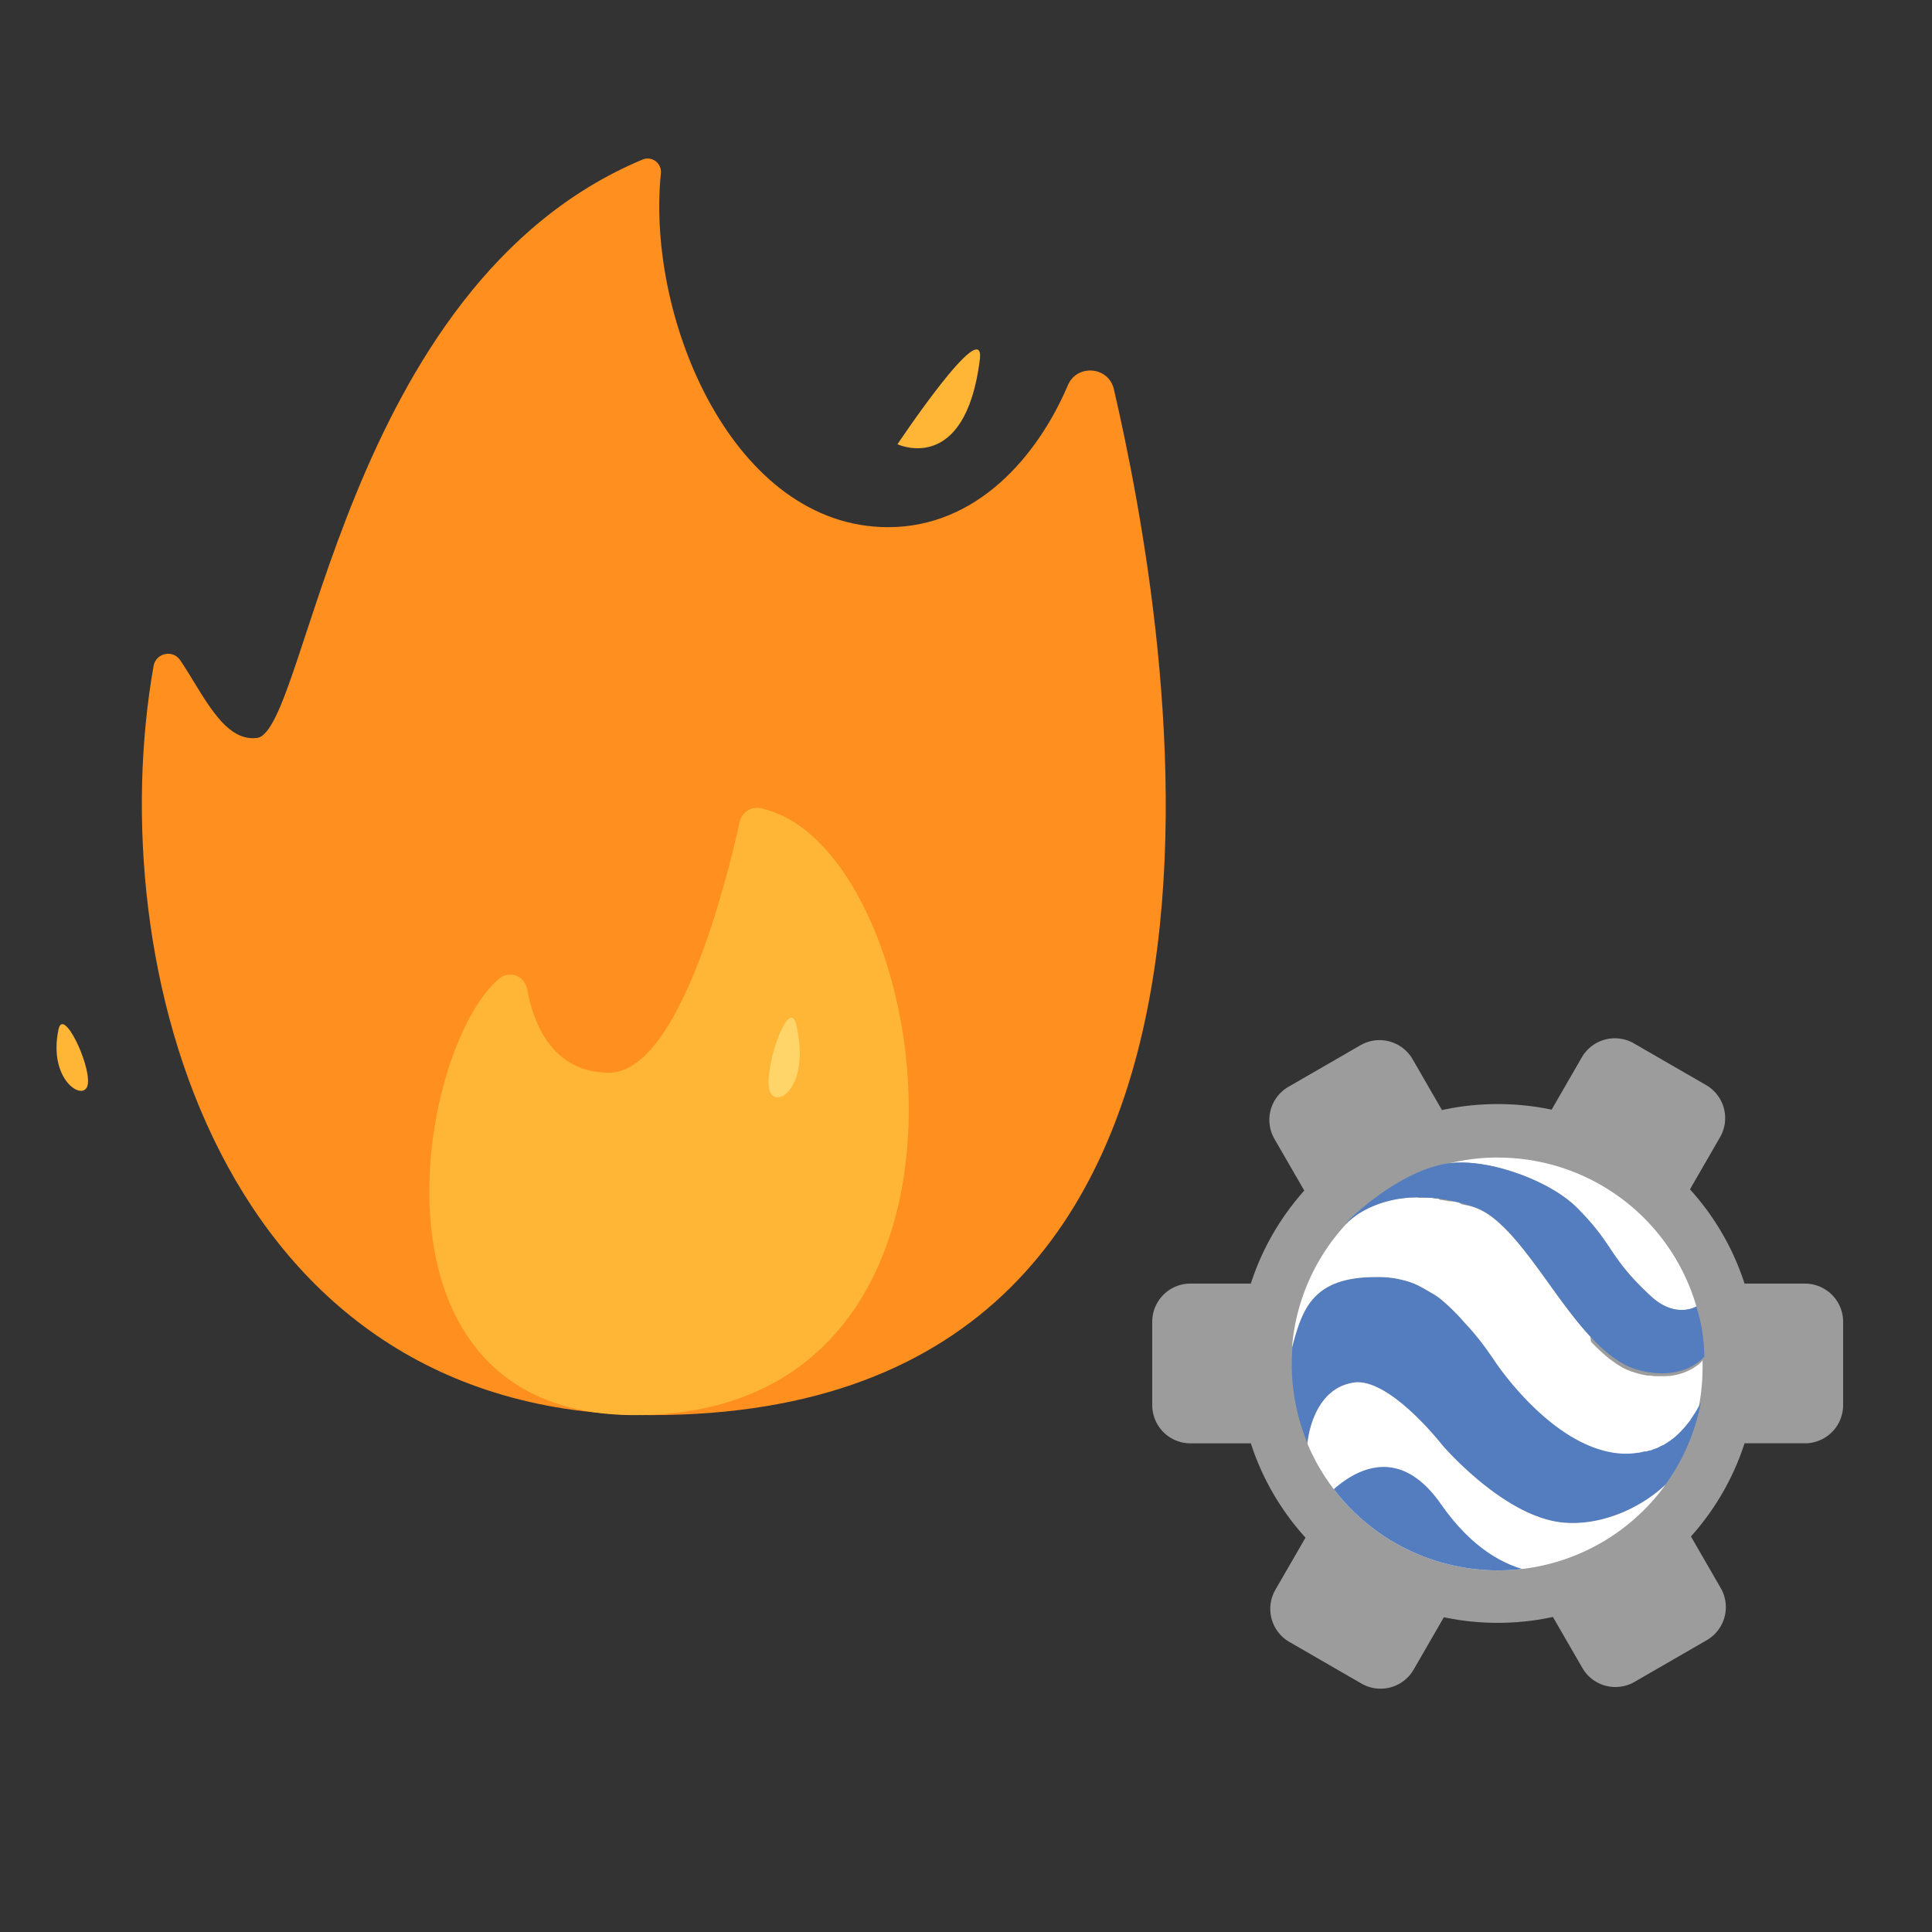 <?xml version="1.0" encoding="UTF-8" standalone="no"?>
<svg
   xmlns:dc="http://purl.org/dc/elements/1.1/"
   xmlns:cc="http://creativecommons.org/ns#"
   xmlns:rdf="http://www.w3.org/1999/02/22-rdf-syntax-ns#"
   xmlns:svg="http://www.w3.org/2000/svg"
   xmlns="http://www.w3.org/2000/svg"
   xmlns:sodipodi="http://sodipodi.sourceforge.net/DTD/sodipodi-0.dtd"
   xmlns:inkscape="http://www.inkscape.org/namespaces/inkscape"
   inkscape:version="1.0 (4035a4fb49, 2020-05-01)"
   sodipodi:docname="fire.svg"
   version="1.1"
   viewBox="0 0 150 150"
   data-name="Layer 1"
   id="Layer_1">
  <rect x="0" y="0" width="150" height="150" fill="#333333" stroke="none"/>
  <sodipodi:namedview
     inkscape:current-layer="Layer_1"
     inkscape:window-maximized="1"
     inkscape:window-y="-9"
     inkscape:window-x="-9"
     inkscape:cy="113.79145"
     inkscape:cx="177.13425"
     inkscape:zoom="2.7666667"
     showgrid="false"
     id="namedview35"
     inkscape:window-height="1001"
     inkscape:window-width="1920"
     inkscape:pageshadow="2"
     inkscape:pageopacity="0"
     guidetolerance="10"
     gridtolerance="10"
     objecttolerance="10"
     borderopacity="1"
     bordercolor="#666666"
     pagecolor="#ffffff" />
  <defs
     id="defs7">
    <style
       id="style2">.cls-1{fill:none;}.cls-2{fill:#9c9c9c;}.cls-3{fill:#537dbe;}.cls-4{fill:#fff;}.cls-5{clip-path:url(#clip-path);}</style>
    <clipPath
       id="clip-path">
      <path
         id="path4"
         d="M36.29,105.43s13.68-18.16,26.33,0C76.25,125,91.18,119.75,91.18,119.75S56.89,126.28,36.29,105.43Z"
         class="cls-1" />
    </clipPath>
  </defs>
  <title
     id="title9">earth_engine</title>
  <circle
     style="stroke-width:0.358"
     r="20.14"
     id="circle11"
     cy="105.858"
     cx="116.28"
     class="cls-2" />
  <path
     style="stroke-width:0.358"
     id="path13"
     d="m 135.425,99.658 h 4.71 a 2.964,2.964 0 0 1 2.964,2.964 v 6.472 a 2.964,2.964 0 0 1 -2.964,2.964 h -4.71 z"
     class="cls-2" />
  <path
     style="stroke-width:0.358"
     id="path15"
     d="m 120.455,86.174 2.355,-4.079 a 2.964,2.964 0 0 1 4.05,-1.085 l 5.599,3.233 a 2.964,2.964 0 0 1 1.085,4.05 l -2.355,4.079 z"
     class="cls-2" />
  <path
     style="stroke-width:0.358"
     id="path17"
     d="m 101.312,92.521 -2.362,-4.091 a 2.964,2.964 0 0 1 1.085,-4.05 l 5.605,-3.236 a 2.964,2.964 0 0 1 4.034,1.094 l 2.362,4.091 z"
     class="cls-2" />
  <path
     style="stroke-width:0.358"
     id="path19"
     d="M 97.134,112.059 H 92.424 a 2.964,2.964 0 0 1 -2.964,-2.964 v -6.472 A 2.964,2.964 0 0 1 92.424,99.658 h 4.71 z"
     class="cls-2" />
  <path
     style="stroke-width:0.358"
     id="path21"
     d="m 112.11,125.548 -2.355,4.079 a 2.964,2.964 0 0 1 -4.05,1.085 l -5.608,-3.238 a 2.964,2.964 0 0 1 -1.076,-4.044 l 2.355,-4.079 z"
     class="cls-2" />
  <path
     style="stroke-width:0.358"
     id="path23"
     d="m 131.241,119.215 2.355,4.079 a 2.964,2.964 0 0 1 -1.085,4.05 l -5.608,3.238 a 2.964,2.964 0 0 1 -4.05,-1.085 l -2.355,-4.079 z"
     class="cls-2" />
  <g
     transform="matrix(0.358,0,0,0.358,89.46,79.039)"
     id="g3378">
    <path
       d="m 48.37,56.18 c -13.69,0 -15.84,7.16 -17.94,14.85 q -0.17,2 -0.17,4 a 44.61,44.61 0 0 0 3.39,17.12 c 0.14,-1.4 1.47,-11.76 10,-13.09 a 6,6 0 0 1 0.92,-0.07 c 7.71,0 18.31,13.65 18.31,13.65 0,0 13,15.27 25.75,16.74 8,0.92 16.81,-2.67 22.65,-8.17 A 44.76,44.76 0 0 1 79.65,119.5 44.77,44.77 0 0 0 119,83.29 c 0,0 -0.14,0.3 -0.43,0.81 l -0.12,0.21 -0.07,0.11 v 0 q -0.2,0.34 -0.47,0.75 l -0.29,0.45 v 0 l -0.15,0.22 -0.06,0.09 -0.11,0.15 -0.13,0.18 v 0.07 l -0.07,0.1 -0.12,0.16 -0.2,0.26 -0.19,0.24 v 0 l -0.16,0.2 -0.28,0.34 v 0 l -0.21,0.25 -0.1,0.12 -0.14,0.16 -0.19,0.21 -0.06,0.07 -0.11,0.12 -0.15,0.16 -0.19,0.2 -0.08,0.08 -0.12,0.12 v 0 l -0.31,0.3 v 0 l -0.06,0.06 -0.13,0.12 -0.16,0.15 v 0 l -0.27,0.24 -0.14,0.13 -0.17,0.14 -0.26,0.22 h -0.06 l -0.16,0.13 -0.17,0.14 -0.27,0.21 h -0.06 v 0 l -0.31,0.23 -0.29,0.21 h -0.06 l -0.18,0.12 -0.18,0.12 -0.31,0.2 h -0.06 -0.05 l -0.29,0.17 v 0 h -0.07 l -0.32,0.18 -0.36,0.19 v 0 l -0.35,0.17 h -0.06 -0.05 l -0.16,0.07 v 0 l -0.2,0.09 h -0.09 l -0.24,0.1 v 0 l -0.27,0.11 v 0 l -0.2,0.08 h -0.09 -0.13 l -0.17,0.06 -0.28,0.09 v 0 l -0.21,0.06 h -0.1 -0.13 -0.18 l -0.33,0.08 -0.32,0.08 -0.6,0.12 h -0.17 a 16,16 0 0 1 -4.35,0.13 C 86.33,92.87 74.3,74.46 74.3,74.46 L 74.13,74.2 v 0 l -0.35,-0.51 -0.64,-0.9 v 0 A 55.57,55.57 0 0 0 67.78,66.15 43.51,43.51 0 0 0 62.43,60.89 L 62.1,60.64 c -0.25,-0.18 -0.5,-0.35 -0.74,-0.5 L 61.21,60 61,59.9 c -3.37,-1.95 -4.23,-2.59 -8.19,-3.41 a 23.63,23.63 0 0 0 -4.49,-0.31 z"
       class="cls-3"
       id="path3337" />
    <path
       d="m 75,30.25 a 44.93,44.93 0 0 0 -10.58,1.26 h 0.11 c 8.58,-1.08 21.8,3.85 27.56,9.61 8.28,8.27 6.63,10.45 16.06,19.21 5.39,5 9.81,2.28 9.87,2.24 a 44.8,44.8 0 0 0 -43,-32.3 z"
       class="cls-4"
       id="path3211" />
    <path
       d="M 57.71,38.9 H 56.87 56.43 56.07 55.94 55.5 v 0 L 55,39 h -0.09 l -0.94,0.11 H 53.9 53.77 l -0.48,0.08 -0.48,0.08 h -0.15 l -0.37,0.08 h -0.14 l -0.29,0.06 -0.26,0.06 h -0.09 l -0.37,0.09 h -0.16 l -0.27,0.07 v 0 l -0.47,0.14 v 0 l -0.43,0.14 h -0.05 l -0.39,0.13 v 0 l -0.43,0.15 -0.78,0.3 h -0.08 l -0.36,0.15 v 0 l -0.32,0.14 h -0.06 l -0.32,0.15 -0.13,0.06 -0.61,0.31 -0.11,0.06 -0.22,0.12 -0.31,0.18 v 0 L 45.08,42 44.81,42.17 44.55,42.34 44.3,42.51 44,43 l -0.22,0.16 -0.21,0.15 -0.13,0.1 -0.15,0.12 -0.07,0.06 -0.21,0.17 -0.27,0.23 -0.23,0.21 v 0 l -0.1,0.1 A 44.57,44.57 0 0 0 30.31,71.46 C 32.45,63.6 34.43,56.18 48.37,56.18 a 23.63,23.63 0 0 1 4.49,0.31 c 4,0.82 4.81,1.46 8.19,3.41 l 0.17,0.1 0.14,0.09 c 0.24,0.15 0.49,0.32 0.74,0.5 l 0.33,0.25 a 43.51,43.51 0 0 1 5.35,5.26 55.57,55.57 0 0 1 5.36,6.64 v 0 l 0.64,0.9 0.35,0.51 v 0 l 0.17,0.26 c 0,0 12.03,18.46 26.7,19.99 a 16,16 0 0 0 4.35,-0.13 h 0.17 l 0.6,-0.12 0.32,-0.08 0.33,-0.08 h 0.18 0.13 0.1 l 0.21,-0.06 v 0 l 0.28,-0.09 0.17,-0.06 h 0.13 0.09 l 0.2,-0.08 v 0 l 0.27,-0.11 v 0 l 0.24,-0.1 h 0.09 l 0.2,-0.09 v 0 l 0.16,-0.07 h 0.05 0.06 l 0.35,-0.17 v 0 l 0.36,-0.19 0.32,-0.18 h 0.07 v 0 l 0.29,-0.17 h 0.05 0.06 l 0.31,-0.2 0.18,-0.12 0.18,-0.12 h 0.06 l 0.29,-0.21 0.31,-0.23 v 0 h 0.06 l 0.27,-0.21 0.17,-0.14 0.16,-0.13 h 0.06 l 0.26,-0.22 0.17,-0.14 0.14,-0.13 0.27,-0.24 v 0 l 0.16,-0.15 0.13,-0.12 0.06,-0.06 v 0 l 0.31,-0.3 v 0 l 0.12,-0.12 0.08,-0.08 0.19,-0.2 0.15,-0.16 0.11,-0.12 0.06,-0.07 0.19,-0.21 0.14,-0.16 0.1,-0.12 0.21,-0.25 v 0 l 0.28,-0.34 0.16,-0.2 v 0 l 0.19,-0.24 0.2,-0.26 0.12,-0.16 0.07,-0.1 v -0.07 l 0.13,-0.18 0.11,-0.15 0.06,-0.09 0.15,-0.22 v 0 l 0.29,-0.45 q 0.27,-0.41 0.47,-0.75 v 0 l 0.07,-0.11 0.12,-0.21 c 0.28,-0.5 0.42,-0.8 0.43,-0.81 a 45,45 0 0 0 0.77,-8.29 q 0,-0.79 0,-1.58 v 0.05 0 0 0 l -0.05,0.06 -0.12,0.12 v 0.05 l -0.09,0.09 -0.06,0.05 -0.11,0.11 -0.06,0.06 -0.13,0.12 -0.23,0.19 -0.25,0.2 -0.28,0.2 -0.47,0.31 -0.17,0.11 a 12.28,12.28 0 0 1 -3.73,1.47 l -0.3,0.06 -0.3,0.06 -0.63,0.1 h -0.33 l -0.68,0.06 v 0 h -0.71 -0.37 q -0.55,0 -1.15,0 c -0.39,0 -0.79,-0.07 -1.21,-0.13 v 0 h -0.27 -0.17 -0.07 l -0.36,-0.06 -0.42,-0.08 v 0 l -0.43,-0.09 v 0 l -0.44,-0.11 v 0 l -0.46,-0.12 -0.32,-0.09 v 0 l -0.32,-0.1 -0.56,-0.19 h -0.08 v 0 l -0.32,-0.13 -0.54,-0.23 h -0.1 v 0 l -0.31,-0.15 q -0.63,-0.3 -1.24,-0.67 l -0.61,-0.38 -0.3,-0.2 q -0.76,-0.51 -1.51,-1.1 L 98.79,73.6 98.2,73.11 97.61,72.6 v 0 l -0.29,-0.26 v 0 l -0.29,-0.27 -0.87,-0.84 -0.58,-0.59 -0.28,-0.3 v 0 L 95.16,70.19 95,69.06 94.86,68.91 q -1,-1.08 -2,-2.26 v 0 l -0.25,-0.3 -0.86,-1.06 c -1.29,-1.61 -2.55,-3.3 -3.8,-5 v 0 L 86.89,58.8 v 0 c -1.07,-1.47 -2.12,-2.95 -3.18,-4.38 v 0 L 82.66,53 v 0 q -0.79,-1.06 -1.58,-2.07 v 0 c -0.88,-1.12 -1.75,-2.2 -2.63,-3.2 v 0 l -0.79,-0.88 -0.53,-0.56 v 0 L 76.6,45.75 76.33,45.49 75.8,44.98 75.27,44.49 74.74,44 74.47,43.78 74.2,43.56 a 15.37,15.37 0 0 0 -3.82,-2.31 l -0.27,-0.11 v 0 l -0.28,-0.1 -0.38,-0.13 H 69.39 L 69.06,40.8 H 68.95 L 68.68,40.71 H 68.52 L 68.3,40.64 68.08,40.58 H 67.92 L 67.65,40.5 h -0.1 l -0.32,-0.09 v 0 H 67.15 L 66.47,40 H 66.42 L 66.11,39.92 H 66 L 65.75,39.86 65.4,39.78 h -0.21 -0.15 l -0.26,-0.05 h -0.16 -0.24 v 0 L 63.69,39.6 h -0.12 l -0.32,-0.06 v 0 L 62.76,39.46 H 62.63 62.51 L 62,39.17 h -0.1 -0.41 -0.13 -0.1 L 60.72,39 h -0.59 -0.22 -0.43 -1 -0.82 z"
       class="cls-4"
       id="path3269" />
    <path
       d="m 44.58,79 a 6,6 0 0 0 -0.92,0.07 c -9.16,1.42 -10,13.25 -10,13.25 a 44.82,44.82 0 0 0 77.66,8.89 c -5.84,5.5 -14.68,9.09 -22.65,8.17 C 75.9,107.87 62.89,92.61 62.89,92.61 62.89,92.61 52.29,79 44.58,79 Z"
       class="cls-4"
       id="path3165" />
    <path
       d="m 42.06,44.61 c -0.88,0.39 11.1,-11.7 22.43,-13.12 8.58,-1.08 21.8,3.85 27.56,9.61 8.28,8.27 6.63,10.45 16.06,19.21 5.43,5 9.88,2.23 9.88,2.23 a 37,37 0 0 1 1.74,10.87 c 0,0 -4.34,5.59 -14.3,2.92 C 91.59,72.63 81.7,45 69.83,41 51,34.65 42.06,44.61 42.06,44.61 Z"
       class="cls-3"
       id="path3185" />
    <g
       id="g31"
       clip-path="url(#clip-path)"
       class="cls-5">
      <path
         d="m 44.58,79 a 6,6 0 0 0 -0.92,0.07 c -9.16,1.42 -10,13.25 -10,13.25 a 44.82,44.82 0 0 0 77.66,8.89 c -5.84,5.5 -14.68,9.09 -22.65,8.17 C 75.9,107.87 62.89,92.61 62.89,92.61 62.89,92.61 52.29,79 44.58,79 Z"
         class="cls-3"
         data-name="path3165"
         id="path3165-2" />
    </g>
  </g>
  <path
     style="stroke-width:0.2"
     id="path2"
     d="m 50.571,109.869 c -33.712,0 -42.719,-35.142 -38.647,-58.167 0.177,-1.002 1.491,-1.291 2.063,-0.449 1.773,2.605 3.35,6.368 5.963,6.042 3.928,-0.491 6.649,-35.152 29.929,-44.904 0.739,-0.309 1.512,0.278 1.431,1.074 -1.151,11.295 5.63,27.464 17.644,27.464 6.887,0 11.599,-5.497 13.954,-11.017 0.715,-1.677 3.165,-1.465 3.575,0.311 4.202,18.197 15.434,79.646 -35.913,79.646 z"
     fill="#ff8f1f" />
  <path
     style="stroke-width:0.2"
     id="path4-9"
     d="m 38.753,75.983 c 0.793,-0.666 1.996,-0.209 2.176,0.811 0.421,2.386 1.806,6.487 6.349,6.487 5.465,0 9.173,-15.037 10.146,-19.459 0.16,-0.728 0.869,-1.222 1.599,-1.073 13.656,2.777 20.296,47.121 -9.73,47.121 -21.859,0 -16.907,-28.537 -10.54,-33.886 z M 76.07,27.959 c 0.481,-3.764 -6.391,6.532 -6.391,6.532 0,0 5.239,2.475 6.391,-6.532 z M 6.829,84.1 c 0.145,-1.602 -1.917,-5.893 -2.282,-4.194 -0.874,4.064 2.137,5.797 2.282,4.194 z"
     fill="#ffb636" />
  <path
     style="stroke-width:0.2"
     id="path6"
     d="m 61.813,79.533 c -0.512,-2.136 -2.348,2.825 -2.118,4.846 0.231,2.02 3.343,0.264 2.118,-4.846 z"
     fill="#ffd469" />
</svg>
